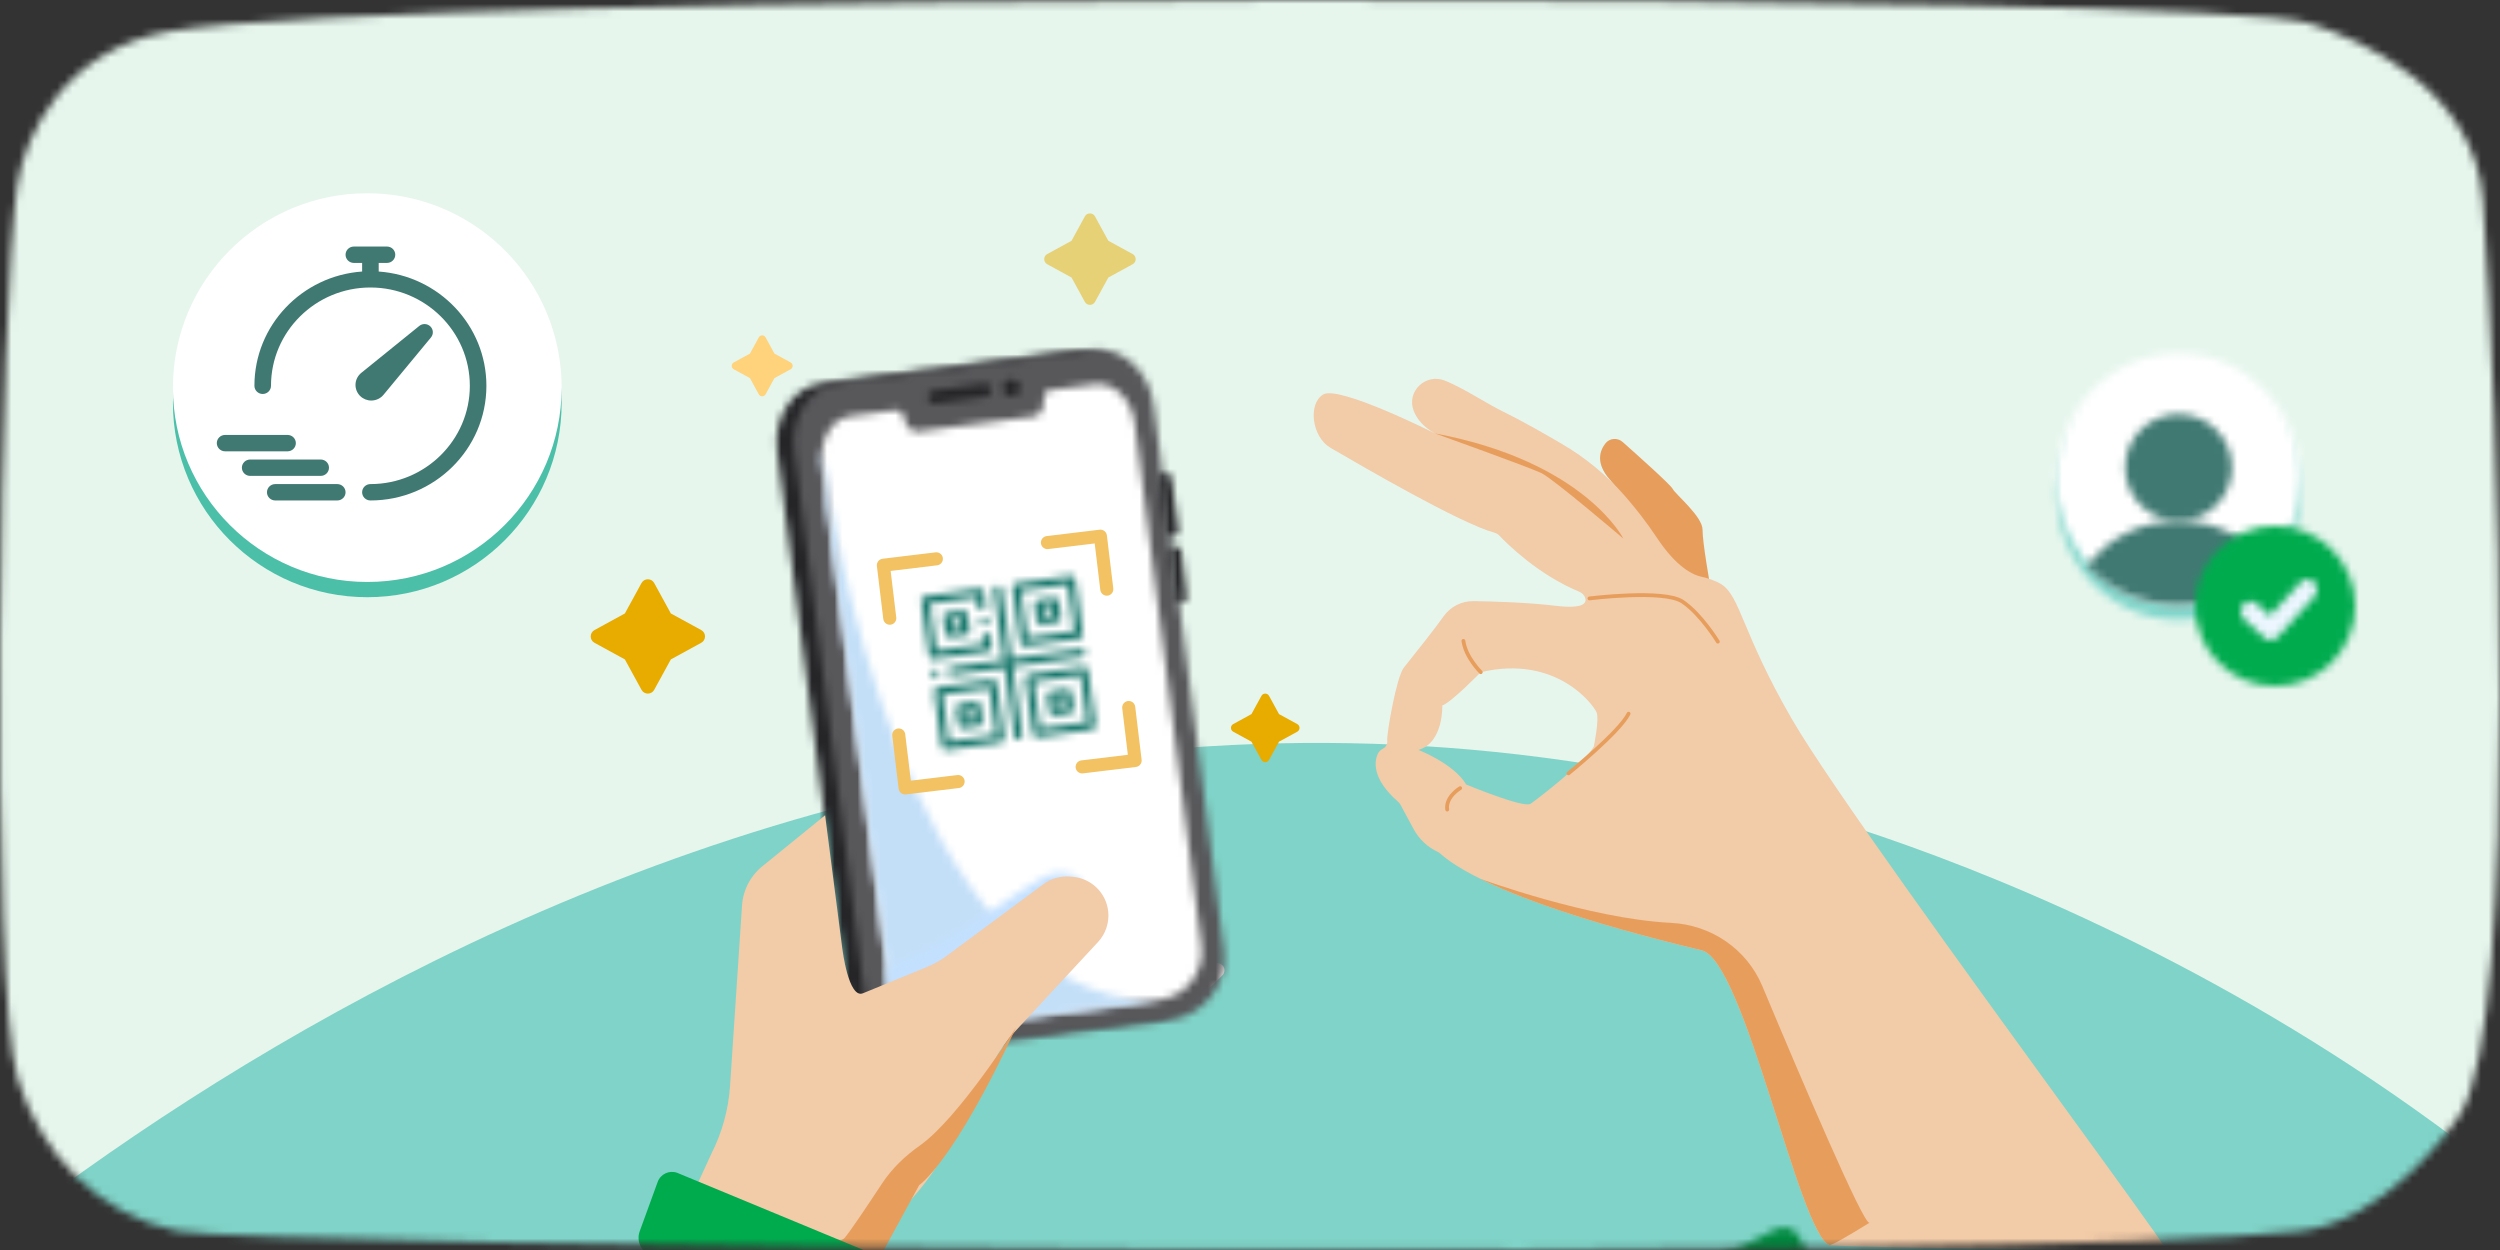 <svg width="328" height="164" viewBox="0 0 328 164" fill="none" xmlns="http://www.w3.org/2000/svg">
<rect x="0" y="0" width="328" height="164" fill="#333333" stroke="none"/>
<mask id="mask0_5567_152901" style="mask-type:alpha" maskUnits="userSpaceOnUse" x="0" y="0" width="328" height="164">
<path fill-rule="evenodd" clip-rule="evenodd" d="M23.219 161.504C33.681 163.667 265.053 165.826 301.876 161.504C312.777 160.224 321.503 148.276 322.776 146.203C330.736 133.238 327.751 53.279 325.761 26.266C324.69 11.728 309.838 5.196 302.871 3.035C289.548 -1.098 53.28 -1.264 22.223 4.116C8.328 6.522 3.291 17.871 2.291 24.18C-0.042 38.885 -1.421 129.331 2.319 141.514C5.305 151.239 12.769 159.343 23.219 161.504Z" fill="white"/>
</mask>
<g mask="url(#mask0_5567_152901)">
<path fill-rule="evenodd" clip-rule="evenodd" d="M-8.313 173.818H329.687V-0.182H-8.313V173.818Z" fill="#E6F6ED"/>
<path fill-rule="evenodd" clip-rule="evenodd" d="M-25 183.469C-25 183.469 86.209 68.403 229.011 104.468C229.011 104.468 299.781 119.925 353.49 177.459L-25 183.469Z" fill="#80D3C8"/>
<path fill-rule="evenodd" clip-rule="evenodd" d="M137.182 126.984C138.02 127.005 138.682 127.703 138.661 128.54C138.651 128.942 138.481 129.324 138.188 129.602L135.076 132.56C134.458 133.127 133.498 133.085 132.93 132.466C132.378 131.863 132.402 130.931 132.984 130.358L136.098 127.401C136.39 127.123 136.78 126.973 137.182 126.984Z" fill="#E9FFF1"/>
<path fill-rule="evenodd" clip-rule="evenodd" d="M153.102 98.538C153.939 98.559 154.602 99.257 154.58 100.094C154.57 100.496 154.4 100.878 154.108 101.156L146.324 108.549C145.707 109.117 144.747 109.075 144.18 108.456C143.627 107.853 143.651 106.921 144.234 106.349L152.018 98.955C152.31 98.677 152.7 98.528 153.102 98.538Z" fill="white"/>
<path fill-rule="evenodd" clip-rule="evenodd" d="M150.3 89.354C151.137 89.375 151.8 90.073 151.779 90.91C151.768 91.312 151.599 91.694 151.306 91.972L145.079 97.887C144.462 98.454 143.502 98.413 142.934 97.793C142.382 97.19 142.406 96.258 142.988 95.686L149.216 89.771C149.508 89.493 149.897 89.343 150.3 89.354Z" fill="white"/>
<path fill-rule="evenodd" clip-rule="evenodd" d="M150.381 69.322C150.892 69.322 151.305 69.736 151.305 70.246C151.306 70.491 151.208 70.726 151.035 70.9L148.677 73.258C148.316 73.619 147.731 73.619 147.37 73.258C147.008 72.897 147.008 72.312 147.369 71.95L149.727 69.593C149.901 69.419 150.136 69.322 150.381 69.322Z" fill="white"/>
<path fill-rule="evenodd" clip-rule="evenodd" d="M159.726 126.377C160.237 126.377 160.65 126.791 160.65 127.301C160.65 127.546 160.553 127.782 160.38 127.955L158.975 129.359C158.614 129.721 158.029 129.721 157.668 129.36C157.307 128.999 157.307 128.414 157.668 128.052L159.072 126.648C159.246 126.474 159.481 126.377 159.726 126.377Z" fill="white"/>
<path fill-rule="evenodd" clip-rule="evenodd" d="M73.687 52.854C73.687 66.937 62.27 78.354 48.187 78.354C34.104 78.354 22.687 66.937 22.687 52.854C22.687 38.771 34.104 27.354 48.187 27.354C61.648 27.354 72.672 37.784 73.621 51.003C73.665 51.614 73.687 52.231 73.687 52.854Z" fill="#4CBFA9"/>
<mask id="mask1_5567_152901" style="mask-type:alpha" maskUnits="userSpaceOnUse" x="269" y="48" width="33" height="34">
<path fill-rule="evenodd" clip-rule="evenodd" d="M269.829 64.841C269.829 68.525 271.004 71.934 272.988 74.684C273.133 74.894 273.285 75.091 273.45 75.291C276.387 78.976 280.845 81.34 285.832 81.34C290.821 81.34 295.27 78.976 298.207 75.291C298.37 75.091 298.517 74.894 298.668 74.684C300.651 71.934 301.829 68.525 301.829 64.841C301.829 55.732 294.663 48.34 285.832 48.34C276.993 48.34 269.829 55.732 269.829 64.841Z" fill="white"/>
</mask>
<g mask="url(#mask1_5567_152901)">
<path fill-rule="evenodd" clip-rule="evenodd" d="M266.829 85.34H307.829V44.34H266.829V85.34Z" fill="#84D7CC"/>
</g>
<mask id="mask2_5567_152901" style="mask-type:alpha" maskUnits="userSpaceOnUse" x="269" y="46" width="33" height="34">
<path fill-rule="evenodd" clip-rule="evenodd" d="M269.829 62.842C269.829 66.526 271.004 69.934 272.988 72.685C273.133 72.894 273.285 73.091 273.45 73.293C276.387 76.977 280.845 79.34 285.832 79.34C290.821 79.34 295.27 76.977 298.207 73.293C298.37 73.091 298.517 72.894 298.668 72.685C300.651 69.934 301.829 66.526 301.829 62.842C301.829 53.732 294.663 46.34 285.832 46.34C276.993 46.34 269.829 53.732 269.829 62.842Z" fill="white"/>
</mask>
<g mask="url(#mask2_5567_152901)">
<path fill-rule="evenodd" clip-rule="evenodd" d="M266.829 83.34H307.829V42.34H266.829V83.34Z" fill="white"/>
</g>
<mask id="mask3_5567_152901" style="mask-type:alpha" maskUnits="userSpaceOnUse" x="278" y="54" width="15" height="15">
<path fill-rule="evenodd" clip-rule="evenodd" d="M278.829 61.339C278.829 65.205 281.963 68.34 285.83 68.34C289.696 68.34 292.829 65.205 292.829 61.339C292.829 57.475 289.696 54.34 285.83 54.34C281.963 54.34 278.829 57.475 278.829 61.339Z" fill="white"/>
</mask>
<g mask="url(#mask3_5567_152901)">
<path fill-rule="evenodd" clip-rule="evenodd" d="M276.829 72.34H298.829V50.34H276.829V72.34Z" fill="#407972"/>
</g>
<mask id="mask4_5567_152901" style="mask-type:alpha" maskUnits="userSpaceOnUse" x="273" y="68" width="25" height="12">
<path fill-rule="evenodd" clip-rule="evenodd" d="M273.829 74.256C276.778 77.372 281.065 79.34 285.832 79.34C290.6 79.34 294.881 77.372 297.829 74.256C295.183 70.677 290.795 68.34 285.832 68.34C280.872 68.34 276.474 70.677 273.829 74.256Z" fill="white"/>
</mask>
<g mask="url(#mask4_5567_152901)">
<path fill-rule="evenodd" clip-rule="evenodd" d="M270.829 83.34H303.829V63.34H270.829V83.34Z" fill="#407972"/>
</g>
<mask id="mask5_5567_152901" style="mask-type:alpha" maskUnits="userSpaceOnUse" x="288" y="69" width="21" height="21">
<path fill-rule="evenodd" clip-rule="evenodd" d="M288 79.501C288 85.3 292.701 90 298.499 90C304.298 90 309 85.3 309 79.501C309 73.702 304.298 69 298.499 69C292.701 69 288 73.702 288 79.501Z" fill="white"/>
</mask>
<g mask="url(#mask5_5567_152901)">
<path fill-rule="evenodd" clip-rule="evenodd" d="M286 92H312V66H286V92Z" fill="#00AB4E"/>
</g>
<mask id="mask6_5567_152901" style="mask-type:alpha" maskUnits="userSpaceOnUse" x="294" y="76" width="10" height="8">
<path fill-rule="evenodd" clip-rule="evenodd" d="M301.815 76.41L297.823 80.78L296.1 79.211C295.564 78.724 294.761 78.791 294.305 79.365C293.848 79.935 293.911 80.795 294.449 81.282L297.077 83.674C297.315 83.892 297.609 84 297.902 84C298.235 84 298.566 83.862 298.814 83.588L303.638 78.31C304.129 77.772 304.119 76.91 303.617 76.386C303.369 76.129 303.048 76 302.727 76C302.395 76 302.065 76.138 301.815 76.41Z" fill="white"/>
</mask>
<g mask="url(#mask6_5567_152901)">
<path fill-rule="evenodd" clip-rule="evenodd" d="M292 86H307V73H292V86Z" fill="#EDF6FF"/>
</g>
<mask id="mask7_5567_152901" style="mask-type:alpha" maskUnits="userSpaceOnUse" x="224" y="161" width="14" height="5">
<path fill-rule="evenodd" clip-rule="evenodd" d="M233.03 161.255C233 161.269 232.969 161.283 232.939 161.3L224.09 165.819H237.679L236.122 162.408C235.73 161.551 234.883 161.044 233.998 161.044C233.674 161.044 233.344 161.112 233.03 161.255Z" fill="white"/>
</mask>
<g mask="url(#mask7_5567_152901)">
<path fill-rule="evenodd" clip-rule="evenodd" d="M244.474 155.86L196.785 156.693L197.427 193.473L245.116 192.64L244.474 155.86Z" fill="#00883E"/>
</g>
<path fill-rule="evenodd" clip-rule="evenodd" d="M73.687 50.854C73.687 64.937 62.27 76.354 48.187 76.354C34.104 76.354 22.687 64.937 22.687 50.854C22.687 36.771 34.104 25.354 48.187 25.354C61.648 25.354 72.672 35.784 73.621 49.003C73.665 49.614 73.687 50.231 73.687 50.854Z" fill="white"/>
<path fill-rule="evenodd" clip-rule="evenodd" d="M44.25 65.661H36.112C35.512 65.661 35.025 65.18 35.025 64.586C35.025 63.993 35.512 63.512 36.112 63.512H44.25C44.85 63.512 45.337 63.993 45.337 64.586C45.337 65.18 44.85 65.661 44.25 65.661Z" fill="#407972"/>
<path fill-rule="evenodd" clip-rule="evenodd" d="M42.076 62.437H32.822C32.222 62.437 31.735 61.956 31.735 61.362C31.735 60.769 32.222 60.288 32.822 60.288H42.076C42.677 60.288 43.163 60.769 43.163 61.362C43.163 61.956 42.677 62.437 42.076 62.437Z" fill="#407972"/>
<path fill-rule="evenodd" clip-rule="evenodd" d="M37.728 59.213H29.532C28.931 59.213 28.445 58.732 28.445 58.138C28.445 57.545 28.931 57.064 29.532 57.064H37.728C38.329 57.064 38.815 57.545 38.815 58.138C38.815 58.732 38.329 59.213 37.728 59.213Z" fill="#407972"/>
<path fill-rule="evenodd" clip-rule="evenodd" d="M49.685 35.625V34.496H50.772C51.372 34.496 51.859 34.015 51.859 33.421C51.859 32.828 51.372 32.347 50.772 32.347H46.424C45.824 32.347 45.337 32.828 45.337 33.421C45.337 34.015 45.824 34.496 46.424 34.496H47.511V35.625C39.627 36.18 33.38 42.682 33.38 50.616C33.38 51.209 33.867 51.69 34.467 51.69C35.068 51.69 35.555 51.209 35.555 50.616C35.555 43.505 41.406 37.72 48.598 37.72C55.79 37.72 61.642 43.505 61.642 50.616C61.642 57.727 55.79 63.512 48.598 63.512C47.998 63.512 47.511 63.993 47.511 64.586C47.511 65.18 47.998 65.661 48.598 65.661C56.989 65.661 63.816 58.912 63.816 50.616C63.816 42.682 57.569 36.18 49.685 35.625Z" fill="#407972"/>
<path fill-rule="evenodd" clip-rule="evenodd" d="M48.816 52.548C49.399 52.519 49.945 52.246 50.314 51.8L56.543 44.273C56.897 43.845 56.865 43.223 56.47 42.832C56.074 42.44 55.445 42.41 55.013 42.76L47.4 48.919C46.949 49.284 46.673 49.823 46.643 50.4C46.614 50.977 46.834 51.542 47.246 51.95C47.247 51.951 47.247 51.951 47.248 51.951C47.636 52.336 48.165 52.551 48.712 52.551C48.747 52.55 48.781 52.549 48.816 52.548Z" fill="#407972"/>
<path d="M224.395 76.957C224.362 76.716 223.364 71.209 223.374 69.49C223.385 67.771 219.792 64.827 219.453 64.138C219.193 63.611 214.905 59.773 212.891 57.987C212.218 57.39 211.172 57.471 210.623 58.183C209.86 59.172 209.343 60.791 211.191 62.902C214.384 66.548 218.536 73.587 218.536 73.587L221.504 77.353L224.395 76.957Z" fill="#E79E5C"/>
<path fill-rule="evenodd" clip-rule="evenodd" d="M271.113 145.64C277.899 154.981 283.141 162.196 284.022 163.664C284.349 164.208 240.926 163.686 240.026 163.349C238.227 162.675 235.779 154.999 233.118 146.658C229.888 136.53 226.345 125.422 223.272 124.683C196.173 118.171 190.376 113.203 189.035 112.054C188.895 111.934 188.803 111.856 188.741 111.822C188.72 111.81 188.698 111.799 188.676 111.789C187.308 111.159 186.181 110.102 185.466 108.775L183.742 105.58C183.661 105.429 183.551 105.295 183.422 105.183C179.987 102.184 180.317 99.929 180.756 98.92C180.891 98.61 181.147 98.382 181.447 98.226C181.832 98.025 182.068 97.599 182.006 97.145C181.904 96.401 183.204 88.835 184.179 87.599C184.3 87.445 184.489 87.209 184.724 86.913C185.921 85.41 188.334 82.38 189.379 80.889C190.281 79.601 191.762 78.844 193.335 78.868C196.054 78.908 200.47 79.044 204.129 79.483C207.894 79.934 208.202 79.061 207.97 78.408C207.842 78.049 207.547 77.776 207.194 77.63C201.817 75.404 197.774 71.385 196.72 70.274C196.543 70.087 196.316 69.957 196.068 69.889C191.621 68.685 178.66 61.138 175.127 59.081C174.889 58.943 174.694 58.829 174.548 58.744C172.149 57.355 171.556 53.019 173.593 51.759C175.629 50.499 188.278 56.867 188.278 56.867C186.729 56.023 185.894 54.966 185.479 53.906C184.487 51.375 187.048 48.924 189.57 49.939C191.089 50.55 192.606 51.427 194.129 52.307C195.24 52.95 196.354 53.593 197.474 54.137C199.569 55.156 202.593 56.878 204.967 58.269C208.06 60.082 210.84 62.381 213.198 65.083C214.528 66.609 215.999 68.459 217.386 70.554C219.954 74.436 222.133 75.466 223.371 75.704C224.09 75.842 225.284 76.299 225.788 76.617C227.095 77.443 227.757 79.017 228.953 81.862C230.125 84.65 231.811 88.66 235.12 94.385C239.976 102.783 258.297 128.001 271.113 145.64ZM200.809 105.455C201.707 104.842 207.925 100.066 209.106 97.942C209.106 97.942 209.85 94.405 209.477 93.474C209.105 92.543 204.262 85.845 194.278 88.191C194.278 88.191 190.403 92.156 189.232 92.561C189.232 92.561 189.409 97.445 186.102 98.388C186.102 98.388 190.767 100.203 192.367 102.929C192.367 102.929 199.912 106.069 200.809 105.455Z" fill="#F2CBA8"/>
<path d="M208.536 78.512C208.536 78.512 218.307 77.299 220.739 78.93C223.17 80.56 225.383 84.183 225.383 84.183" stroke="#E79E5C" stroke-width="0.5" stroke-linecap="round" stroke-linejoin="round"/>
<path d="M188.277 56.867C188.277 56.867 200.662 61.309 202.24 62.074C203.817 62.84 212.984 70.665 212.984 70.665C212.984 70.665 207.922 60.561 188.277 56.867Z" fill="#E79E5C"/>
<path d="M205.785 101.463C205.785 101.463 212.522 96.002 213.671 93.636" stroke="#E79E5C" stroke-width="0.5" stroke-linecap="round" stroke-linejoin="round"/>
<path d="M194.278 88.191C194.278 88.191 192.295 86.254 191.999 84.086" stroke="#E79E5C" stroke-width="0.5" stroke-linecap="round" stroke-linejoin="round"/>
<path d="M191.573 103.406C191.573 103.406 189.64 104.528 189.871 106.215" stroke="#E79E5C" stroke-width="0.5" stroke-linecap="round" stroke-linejoin="round"/>
<path d="M231.219 129.384C229.182 124.518 224.503 121.338 219.233 121.079C208.53 120.552 194.237 115.308 194.237 115.308C198.888 117.605 207.447 120.881 223.272 124.683C228.875 126.03 236.042 161.857 240.027 163.349C240.258 163.436 242.331 162.247 245.273 160.427C244.495 160.749 236.256 141.412 231.219 129.384Z" fill="#E79E5C"/>
<mask id="mask8_5567_152901" style="mask-type:alpha" maskUnits="userSpaceOnUse" x="101" y="45" width="58" height="93">
<path fill-rule="evenodd" clip-rule="evenodd" d="M141.329 46.006L107.81 50.279C107.794 50.281 107.777 50.283 107.76 50.286C103.97 50.802 101.379 54.812 101.968 59.268L111.211 130.486C111.726 134.451 115.021 137.388 118.899 137.612L118.969 137.616C119.452 137.64 119.944 137.622 120.44 137.559L151.423 133.608C155.411 133.099 158.367 129.842 158.606 126L158.613 125.861C158.634 125.394 158.615 124.919 158.553 124.44L149.31 53.233C148.758 49.055 145.611 45.957 142.091 45.957C141.839 45.957 141.584 45.973 141.329 46.006Z" fill="white"/>
</mask>
<g mask="url(#mask8_5567_152901)">
<path d="M99.079 39.893L166.769 43.507L161.424 143.642L93.733 140.028L99.079 39.893Z" fill="#252528"/>
</g>
<mask id="mask9_5567_152901" style="mask-type:alpha" maskUnits="userSpaceOnUse" x="104" y="45" width="57" height="93">
<path fill-rule="evenodd" clip-rule="evenodd" d="M143.422 45.917L110.043 50.203C110.026 50.206 110.009 50.209 109.994 50.211C106.219 50.729 103.64 54.752 104.226 59.225L113.434 130.7C114.015 135.199 118.128 138.378 122.625 137.799L153.478 133.835C157.979 133.257 161.159 129.137 160.578 124.635L151.37 53.17C150.821 48.977 147.685 45.869 144.18 45.869C143.929 45.869 143.676 45.885 143.422 45.917Z" fill="white"/>
</mask>
<g mask="url(#mask9_5567_152901)">
<path d="M101.339 39.814L168.81 43.416L163.447 143.873L95.976 140.271L101.339 39.814Z" fill="#58585B"/>
</g>
<mask id="mask10_5567_152901" style="mask-type:alpha" maskUnits="userSpaceOnUse" x="107" y="50" width="51" height="85">
<path fill-rule="evenodd" clip-rule="evenodd" d="M143.668 50.404L138.32 51.1C137.634 51.189 137.019 51.168 136.963 52.032L136.9 52.995C136.845 53.861 136.324 54.53 135.637 54.62L120.428 56.598C119.742 56.686 119.067 56.172 118.794 55.35L118.489 54.435C118.24 53.691 117.742 53.764 117.143 53.851C117.078 53.861 117.014 53.871 116.948 53.879L111.599 54.573C111.589 54.574 111.578 54.576 111.568 54.577C109.111 54.919 107.452 57.712 107.854 60.834L116.61 129.397C117.055 132.873 120.203 135.326 123.645 134.877L152.192 131.166C155.641 130.716 158.077 127.527 157.634 124.048L148.879 55.499C148.5 52.561 146.428 50.374 144.134 50.374C143.98 50.374 143.825 50.384 143.668 50.404Z" fill="white"/>
</mask>
<g mask="url(#mask10_5567_152901)">
<path d="M104.846 44.512L165.571 47.754L160.608 140.715L99.883 137.473L104.846 44.512Z" fill="white"/>
</g>
<mask id="mask11_5567_152901" style="mask-type:alpha" maskUnits="userSpaceOnUse" x="152" y="62" width="3" height="9">
<path fill-rule="evenodd" clip-rule="evenodd" d="M153.035 62.131L152.016 62.26L153.099 70.394L154.116 70.267C154.436 70.225 154.662 69.936 154.62 69.623L153.69 62.628C153.651 62.338 153.4 62.126 153.109 62.126C153.084 62.126 153.059 62.127 153.035 62.131Z" fill="white"/>
</mask>
<g mask="url(#mask11_5567_152901)">
<path d="M148.478 58.119L158.973 58.679L158.132 74.422L147.637 73.862L148.478 58.119Z" fill="#252528"/>
</g>
<mask id="mask12_5567_152901" style="mask-type:alpha" maskUnits="userSpaceOnUse" x="153" y="71" width="3" height="9">
<path fill-rule="evenodd" clip-rule="evenodd" d="M154.392 71.7C154.39 71.7 154.389 71.7 154.386 71.7L153.472 71.813L154.324 79.123L155.238 79.01C155.526 78.975 155.731 78.717 155.697 78.434L154.967 72.149C154.937 71.888 154.713 71.696 154.453 71.696C154.433 71.696 154.412 71.697 154.392 71.7Z" fill="white"/>
</mask>
<g mask="url(#mask12_5567_152901)">
<path d="M156.964 67.203L147.963 70.001L152.16 83.501L161.16 80.704L156.964 67.203Z" fill="#252528"/>
</g>
<mask id="mask13_5567_152901" style="mask-type:alpha" maskUnits="userSpaceOnUse" x="121" y="50" width="10" height="3">
<path fill-rule="evenodd" clip-rule="evenodd" d="M129.178 50.336L122.396 51.26C122.395 51.26 122.392 51.261 122.391 51.261C121.982 51.32 121.692 51.711 121.743 52.14L121.763 52.292C121.816 52.72 122.194 53.022 122.608 52.966L129.39 52.039C129.801 51.983 130.093 51.589 130.041 51.16L130.021 51.009C129.973 50.616 129.652 50.328 129.28 50.328C129.247 50.328 129.212 50.331 129.178 50.336Z" fill="white"/>
</mask>
<g mask="url(#mask13_5567_152901)">
<path d="M118.3 45.982L134.044 46.822L133.484 57.318L117.74 56.478L118.3 45.982Z" fill="#252528"/>
</g>
<mask id="mask14_5567_152901" style="mask-type:alpha" maskUnits="userSpaceOnUse" x="131" y="49" width="3" height="4">
<path fill-rule="evenodd" clip-rule="evenodd" d="M132.554 49.77C132.551 49.769 132.549 49.769 132.547 49.77C131.934 49.855 131.504 50.417 131.583 51.031C131.664 51.649 132.228 52.084 132.845 52.002C133.463 51.922 133.897 51.358 133.816 50.741C133.743 50.173 133.259 49.76 132.701 49.76C132.653 49.76 132.603 49.763 132.554 49.77Z" fill="white"/>
</mask>
<g mask="url(#mask14_5567_152901)">
<path d="M128.087 45.753L137.833 46.273L137.313 56.019L127.566 55.498L128.087 45.753Z" fill="#252528"/>
</g>
<mask id="mask15_5567_152901" style="mask-type:alpha" maskUnits="userSpaceOnUse" x="107" y="59" width="46" height="77">
<path fill-rule="evenodd" clip-rule="evenodd" d="M107.772 61.05L116.696 129.476C117.148 132.945 120.339 135.395 123.825 134.95L152.017 131.361C118.558 131.375 108.779 66.187 107.804 59.018C107.699 59.663 107.68 60.347 107.772 61.05Z" fill="white"/>
</mask>
<g mask="url(#mask15_5567_152901)">
<path d="M104.215 55.067L159.691 58.029L155.288 140.494L99.812 137.532L104.215 55.067Z" fill="#C3DFF8"/>
</g>
<mask id="mask16_5567_152901" style="mask-type:alpha" maskUnits="userSpaceOnUse" x="116" y="114" width="26" height="17">
<path fill-rule="evenodd" clip-rule="evenodd" d="M136.998 115.056C134.354 116.419 126.262 122.09 126.262 122.09L120.069 125.534L116.599 126.825L116.19 130.777L125.027 125.97L141.956 115.491C141.956 115.491 140.738 114.545 139.06 114.545C138.425 114.545 137.723 114.681 136.998 115.056Z" fill="white"/>
</mask>
<g mask="url(#mask16_5567_152901)">
<path d="M114.763 108.858L146.055 111.606L143.456 136.708L112.164 133.96L114.763 108.858Z" fill="#C3E0FF"/>
</g>
<mask id="mask17_5567_152901" style="mask-type:alpha" maskUnits="userSpaceOnUse" x="120" y="77" width="11" height="10">
<path fill-rule="evenodd" clip-rule="evenodd" d="M128.502 77.239L121.322 78.249C121.035 78.288 120.835 78.554 120.875 78.841L121.884 86.021C121.925 86.308 122.191 86.507 122.476 86.467L129.656 85.458C129.944 85.418 130.144 85.153 130.103 84.866L129.911 83.504C129.871 83.217 129.606 83.018 129.32 83.058C129.033 83.099 128.832 83.364 128.874 83.65L128.992 84.493L122.85 85.356L121.987 79.214L128.128 78.35L128.305 79.601C128.345 79.887 128.61 80.087 128.897 80.047C129.183 80.007 129.383 79.741 129.343 79.454L129.094 77.686C129.061 77.446 128.869 77.267 128.639 77.239C128.595 77.233 128.549 77.233 128.502 77.239Z" fill="white"/>
</mask>
<g mask="url(#mask17_5567_152901)">
<path fill-rule="evenodd" clip-rule="evenodd" d="M116.736 75.257L132.085 73.1L134.243 88.449L118.893 90.606L116.736 75.257Z" fill="#117367"/>
</g>
<mask id="mask18_5567_152901" style="mask-type:alpha" maskUnits="userSpaceOnUse" x="123" y="80" width="5" height="4">
<path fill-rule="evenodd" clip-rule="evenodd" d="M126.342 80.106L124.188 80.409C123.901 80.45 123.701 80.714 123.741 81.001L124.044 83.155C124.084 83.441 124.35 83.641 124.636 83.601L126.791 83.299C127.077 83.258 127.277 82.993 127.237 82.706L126.934 80.552C126.9 80.313 126.709 80.134 126.479 80.106C126.435 80.1 126.388 80.1 126.342 80.106ZM124.853 81.374L125.969 81.218L126.125 82.333L125.009 82.49L124.853 81.374Z" fill="white"/>
</mask>
<g mask="url(#mask18_5567_152901)">
<path fill-rule="evenodd" clip-rule="evenodd" d="M119.602 77.417L129.926 75.967L131.376 86.29L121.053 87.741L119.602 77.417Z" fill="#117367"/>
</g>
<mask id="mask19_5567_152901" style="mask-type:alpha" maskUnits="userSpaceOnUse" x="122" y="89" width="10" height="10">
<path fill-rule="evenodd" clip-rule="evenodd" d="M130.178 89.166L122.998 90.175C122.711 90.216 122.511 90.48 122.552 90.768L123.56 97.948C123.601 98.234 123.866 98.434 124.152 98.394L131.333 97.384C131.62 97.344 131.819 97.079 131.779 96.792L130.771 89.612C130.736 89.372 130.545 89.193 130.315 89.165C130.27 89.159 130.224 89.16 130.178 89.166ZM123.663 91.14L129.805 90.277L130.668 96.419L124.526 97.282L123.663 91.14Z" fill="white"/>
</mask>
<g mask="url(#mask19_5567_152901)">
<path fill-rule="evenodd" clip-rule="evenodd" d="M118.412 87.184L133.761 85.027L135.918 100.376L120.569 102.533L118.412 87.184Z" fill="#117367"/>
</g>
<mask id="mask20_5567_152901" style="mask-type:alpha" maskUnits="userSpaceOnUse" x="132" y="75" width="11" height="10">
<path fill-rule="evenodd" clip-rule="evenodd" d="M140.464 75.558L133.283 76.567C132.997 76.607 132.798 76.873 132.838 77.16L133.847 84.339C133.887 84.627 134.153 84.826 134.439 84.786L141.62 83.776C141.906 83.736 142.105 83.472 142.065 83.185L141.057 76.004C141.023 75.764 140.832 75.586 140.602 75.558C140.556 75.552 140.51 75.552 140.464 75.558ZM133.949 77.533L140.091 76.67L140.955 82.811L134.811 83.674L133.949 77.533Z" fill="white"/>
</mask>
<g mask="url(#mask20_5567_152901)">
<path fill-rule="evenodd" clip-rule="evenodd" d="M128.698 73.576L144.047 71.419L146.204 86.768L130.855 88.925L128.698 73.576Z" fill="#117367"/>
</g>
<mask id="mask21_5567_152901" style="mask-type:alpha" maskUnits="userSpaceOnUse" x="134" y="87" width="10" height="10">
<path fill-rule="evenodd" clip-rule="evenodd" d="M142.14 87.484L134.96 88.493C134.673 88.534 134.473 88.799 134.513 89.085L135.523 96.266C135.563 96.553 135.828 96.752 136.116 96.712L143.296 95.704C143.582 95.663 143.782 95.398 143.742 95.111L142.732 87.93C142.699 87.691 142.507 87.511 142.278 87.483C142.232 87.478 142.187 87.477 142.14 87.484ZM135.625 89.459L141.767 88.596L142.63 94.738L136.488 95.602L135.625 89.459Z" fill="white"/>
</mask>
<g mask="url(#mask21_5567_152901)">
<path fill-rule="evenodd" clip-rule="evenodd" d="M130.375 85.503L145.724 83.345L147.881 98.695L132.532 100.852L130.375 85.503Z" fill="#117367"/>
</g>
<mask id="mask22_5567_152901" style="mask-type:alpha" maskUnits="userSpaceOnUse" x="124" y="76" width="19" height="22">
<path fill-rule="evenodd" clip-rule="evenodd" d="M130.834 76.854C130.547 76.894 130.348 77.158 130.388 77.445L131.67 86.569L124.779 87.537C124.493 87.577 124.293 87.843 124.333 88.128C124.373 88.416 124.639 88.615 124.925 88.575L131.816 87.608L133.082 96.609C133.122 96.896 133.387 97.096 133.674 97.055C133.96 97.015 134.16 96.75 134.119 96.464L132.854 87.46L141.957 86.182C142.244 86.142 142.444 85.876 142.403 85.589C142.363 85.303 142.097 85.103 141.811 85.144L132.709 86.423L131.427 77.299C131.393 77.06 131.201 76.88 130.972 76.852C130.927 76.846 130.881 76.847 130.834 76.854Z" fill="white"/>
</mask>
<g mask="url(#mask22_5567_152901)">
<path fill-rule="evenodd" clip-rule="evenodd" d="M118.838 74.903L144.039 71.362L147.881 98.694L122.68 102.236L118.838 74.903Z" fill="#117367"/>
</g>
<mask id="mask23_5567_152901" style="mask-type:alpha" maskUnits="userSpaceOnUse" x="125" y="92" width="4" height="4">
<path fill-rule="evenodd" clip-rule="evenodd" d="M128.024 92.07L125.87 92.373C125.583 92.415 125.383 92.678 125.423 92.965L125.727 95.12C125.766 95.407 126.031 95.606 126.318 95.566L128.472 95.263C128.76 95.223 128.959 94.958 128.918 94.671L128.616 92.517C128.583 92.277 128.39 92.098 128.161 92.07C128.116 92.064 128.071 92.064 128.024 92.07ZM126.535 93.339L127.65 93.181L127.808 94.297L126.692 94.455L126.535 93.339Z" fill="white"/>
</mask>
<g mask="url(#mask23_5567_152901)">
<path fill-rule="evenodd" clip-rule="evenodd" d="M121.284 89.382L131.607 87.931L133.058 98.255L122.735 99.705L121.284 89.382Z" fill="#117367"/>
</g>
<mask id="mask24_5567_152901" style="mask-type:alpha" maskUnits="userSpaceOnUse" x="135" y="78" width="5" height="4">
<path fill-rule="evenodd" clip-rule="evenodd" d="M138.304 78.425L136.15 78.727C135.864 78.768 135.664 79.033 135.704 79.32L136.007 81.474C136.048 81.761 136.312 81.96 136.599 81.92L138.754 81.618C139.04 81.577 139.24 81.312 139.2 81.025L138.897 78.871C138.863 78.631 138.672 78.451 138.442 78.423C138.398 78.418 138.351 78.418 138.304 78.425ZM136.815 79.693L137.93 79.537L138.088 80.652L136.973 80.809L136.815 79.693Z" fill="white"/>
</mask>
<g mask="url(#mask24_5567_152901)">
<path fill-rule="evenodd" clip-rule="evenodd" d="M131.565 75.736L141.888 74.285L143.339 84.609L133.015 86.06L131.565 75.736Z" fill="#117367"/>
</g>
<mask id="mask25_5567_152901" style="mask-type:alpha" maskUnits="userSpaceOnUse" x="137" y="90" width="4" height="4">
<path fill-rule="evenodd" clip-rule="evenodd" d="M139.985 90.39L137.832 90.692C137.545 90.732 137.346 90.998 137.386 91.284L137.688 93.439C137.728 93.725 137.993 93.925 138.281 93.885L140.435 93.582C140.721 93.542 140.921 93.276 140.88 92.99L140.577 90.836C140.544 90.595 140.353 90.417 140.124 90.389C140.079 90.384 140.033 90.383 139.985 90.39ZM138.496 91.658L139.612 91.501L139.769 92.617L138.653 92.773L138.496 91.658Z" fill="white"/>
</mask>
<g mask="url(#mask25_5567_152901)">
<path fill-rule="evenodd" clip-rule="evenodd" d="M133.246 87.701L143.569 86.25L145.019 96.574L134.696 98.024L133.246 87.701Z" fill="#117367"/>
</g>
<mask id="mask26_5567_152901" style="mask-type:alpha" maskUnits="userSpaceOnUse" x="122" y="87" width="2" height="2">
<path fill-rule="evenodd" clip-rule="evenodd" d="M122.564 87.85L122.537 87.86C122.267 87.966 122.133 88.269 122.238 88.539C122.328 88.77 122.564 88.902 122.8 88.869C122.839 88.864 122.879 88.853 122.917 88.838L122.944 88.827C123.214 88.722 123.347 88.418 123.242 88.149C123.17 87.962 123.003 87.841 122.817 87.818C122.735 87.808 122.647 87.818 122.564 87.85Z" fill="white"/>
</mask>
<g mask="url(#mask26_5567_152901)">
<path fill-rule="evenodd" clip-rule="evenodd" d="M118.067 84.832L126.264 83.68L127.413 91.856L119.217 93.008L118.067 84.832Z" fill="#117367"/>
</g>
<mask id="mask27_5567_152901" style="mask-type:alpha" maskUnits="userSpaceOnUse" x="128" y="81" width="2" height="2">
<path fill-rule="evenodd" clip-rule="evenodd" d="M128.931 81.049L128.903 81.059C128.633 81.165 128.499 81.468 128.605 81.738C128.694 81.97 128.93 82.101 129.166 82.067C129.205 82.063 129.243 82.053 129.283 82.037L129.309 82.026C129.579 81.922 129.714 81.618 129.608 81.348C129.537 81.162 129.369 81.041 129.183 81.018C129.1 81.008 129.014 81.016 128.931 81.049Z" fill="white"/>
</mask>
<g mask="url(#mask27_5567_152901)">
<path fill-rule="evenodd" clip-rule="evenodd" d="M124.434 78.031L132.631 76.879L133.78 85.055L125.583 86.207L124.434 78.031Z" fill="#117367"/>
</g>
<path d="M137.422 71.187L144.373 70.348L145.212 77.298" stroke="#F2C263" stroke-width="1.714" stroke-linecap="round" stroke-linejoin="round"/>
<path d="M125.704 102.538L118.753 103.377L117.914 96.427" stroke="#F2C263" stroke-width="1.714" stroke-linecap="round" stroke-linejoin="round"/>
<path d="M148.089 92.825L148.928 99.776L141.977 100.615" stroke="#F2C263" stroke-width="1.714" stroke-linecap="round" stroke-linejoin="round"/>
<path d="M116.738 81.108L115.899 74.158L122.85 73.318" stroke="#F2C263" stroke-width="1.714" stroke-linecap="round" stroke-linejoin="round"/>
<path d="M100.242 113.474C98.548 114.743 97.493 116.691 97.353 118.803L95.784 142.442C95.577 145.55 94.745 148.58 93.337 151.356L89.235 160.292L113.5 167.097L117.97 158.977C120.465 156.602 122.564 153.844 124.191 150.807L130.434 139.154C131.168 137.784 132.075 136.513 133.132 135.374L144.065 123.587C145.056 122.519 145.542 121.076 145.402 119.626C145.16 117.161 143.182 115.224 140.71 115.037L140.321 115.008C139.099 114.916 137.886 115.267 136.904 115.996L124.223 125.393C123.36 126.033 122.418 126.555 121.421 126.946L113.22 130.317C111.334 131.092 110.521 124.541 110.521 124.541L108.253 106.964L100.242 113.474Z" fill="#F2CBA8"/>
<path d="M120.705 150.279C118.755 151.651 117.021 153.302 115.71 155.294C113.821 158.167 111.49 161.652 110.787 162.447C109.544 163.853 96.879 161.365 91.984 156.825C91.984 156.825 94.034 162.013 102.514 164.533C111.4 167.173 115.69 164.497 115.69 164.497L120.6 155.484C120.6 155.484 125.025 152.651 133.315 134.8C133.315 134.8 125.721 146.749 120.705 150.279Z" fill="#E79E5C"/>
<path d="M83.928 161.551L86.288 155.065C86.665 154.03 87.809 153.496 88.844 153.873C88.871 153.883 88.898 153.894 88.925 153.905L114.701 164.586C116.036 165.139 116.685 166.657 116.162 168.004L113.969 173.657C113.478 174.924 112.051 175.553 110.783 175.061C110.77 175.056 110.757 175.051 110.744 175.045L85.311 164.673C84.087 164.173 83.475 162.795 83.928 161.551Z" fill="#00AB4E"/>
<path opacity="0.5" d="M142.333 28.395L140.586 31.588L137.395 33.333C136.868 33.622 136.868 34.378 137.395 34.667L140.586 36.412L142.333 39.605C142.62 40.132 143.378 40.132 143.666 39.605L145.412 36.412L148.605 34.667C149.132 34.378 149.132 33.622 148.605 33.333L145.412 31.588L143.666 28.395C143.378 27.868 142.62 27.868 142.333 28.395Z" fill="#E8AC00"/>
<path d="M165.5 91.297L164.19 93.691L161.797 95C161.401 95.216 161.401 95.784 161.797 96L164.19 97.309L165.5 99.703C165.715 100.099 166.284 100.099 166.499 99.703L167.809 97.309L170.203 96C170.599 95.784 170.599 95.216 170.203 95L167.809 93.691L166.499 91.297C166.284 90.901 165.715 90.901 165.5 91.297Z" fill="#E8AC00"/>
<path d="M84.166 76.494L81.983 80.485L77.994 82.666C77.335 83.027 77.335 83.973 77.994 84.334L81.983 86.515L84.166 90.506C84.525 91.165 85.473 91.165 85.832 90.506L88.015 86.515L92.006 84.334C92.665 83.973 92.665 83.027 92.006 82.666L88.015 80.485L85.832 76.494C85.473 75.835 84.525 75.835 84.166 76.494Z" fill="#E8AC00"/>
<path fill-rule="evenodd" clip-rule="evenodd" d="M99.555 44.264L98.391 46.392L96.264 47.555C95.912 47.748 95.912 48.252 96.264 48.445L98.391 49.608L99.555 51.736C99.747 52.088 100.252 52.088 100.444 51.736L101.608 49.608L103.736 48.445C104.088 48.252 104.088 47.748 103.736 47.555L101.608 46.392L100.444 44.264C100.252 43.912 99.747 43.912 99.555 44.264Z" fill="#FFD37B"/>
</g>
</svg>
